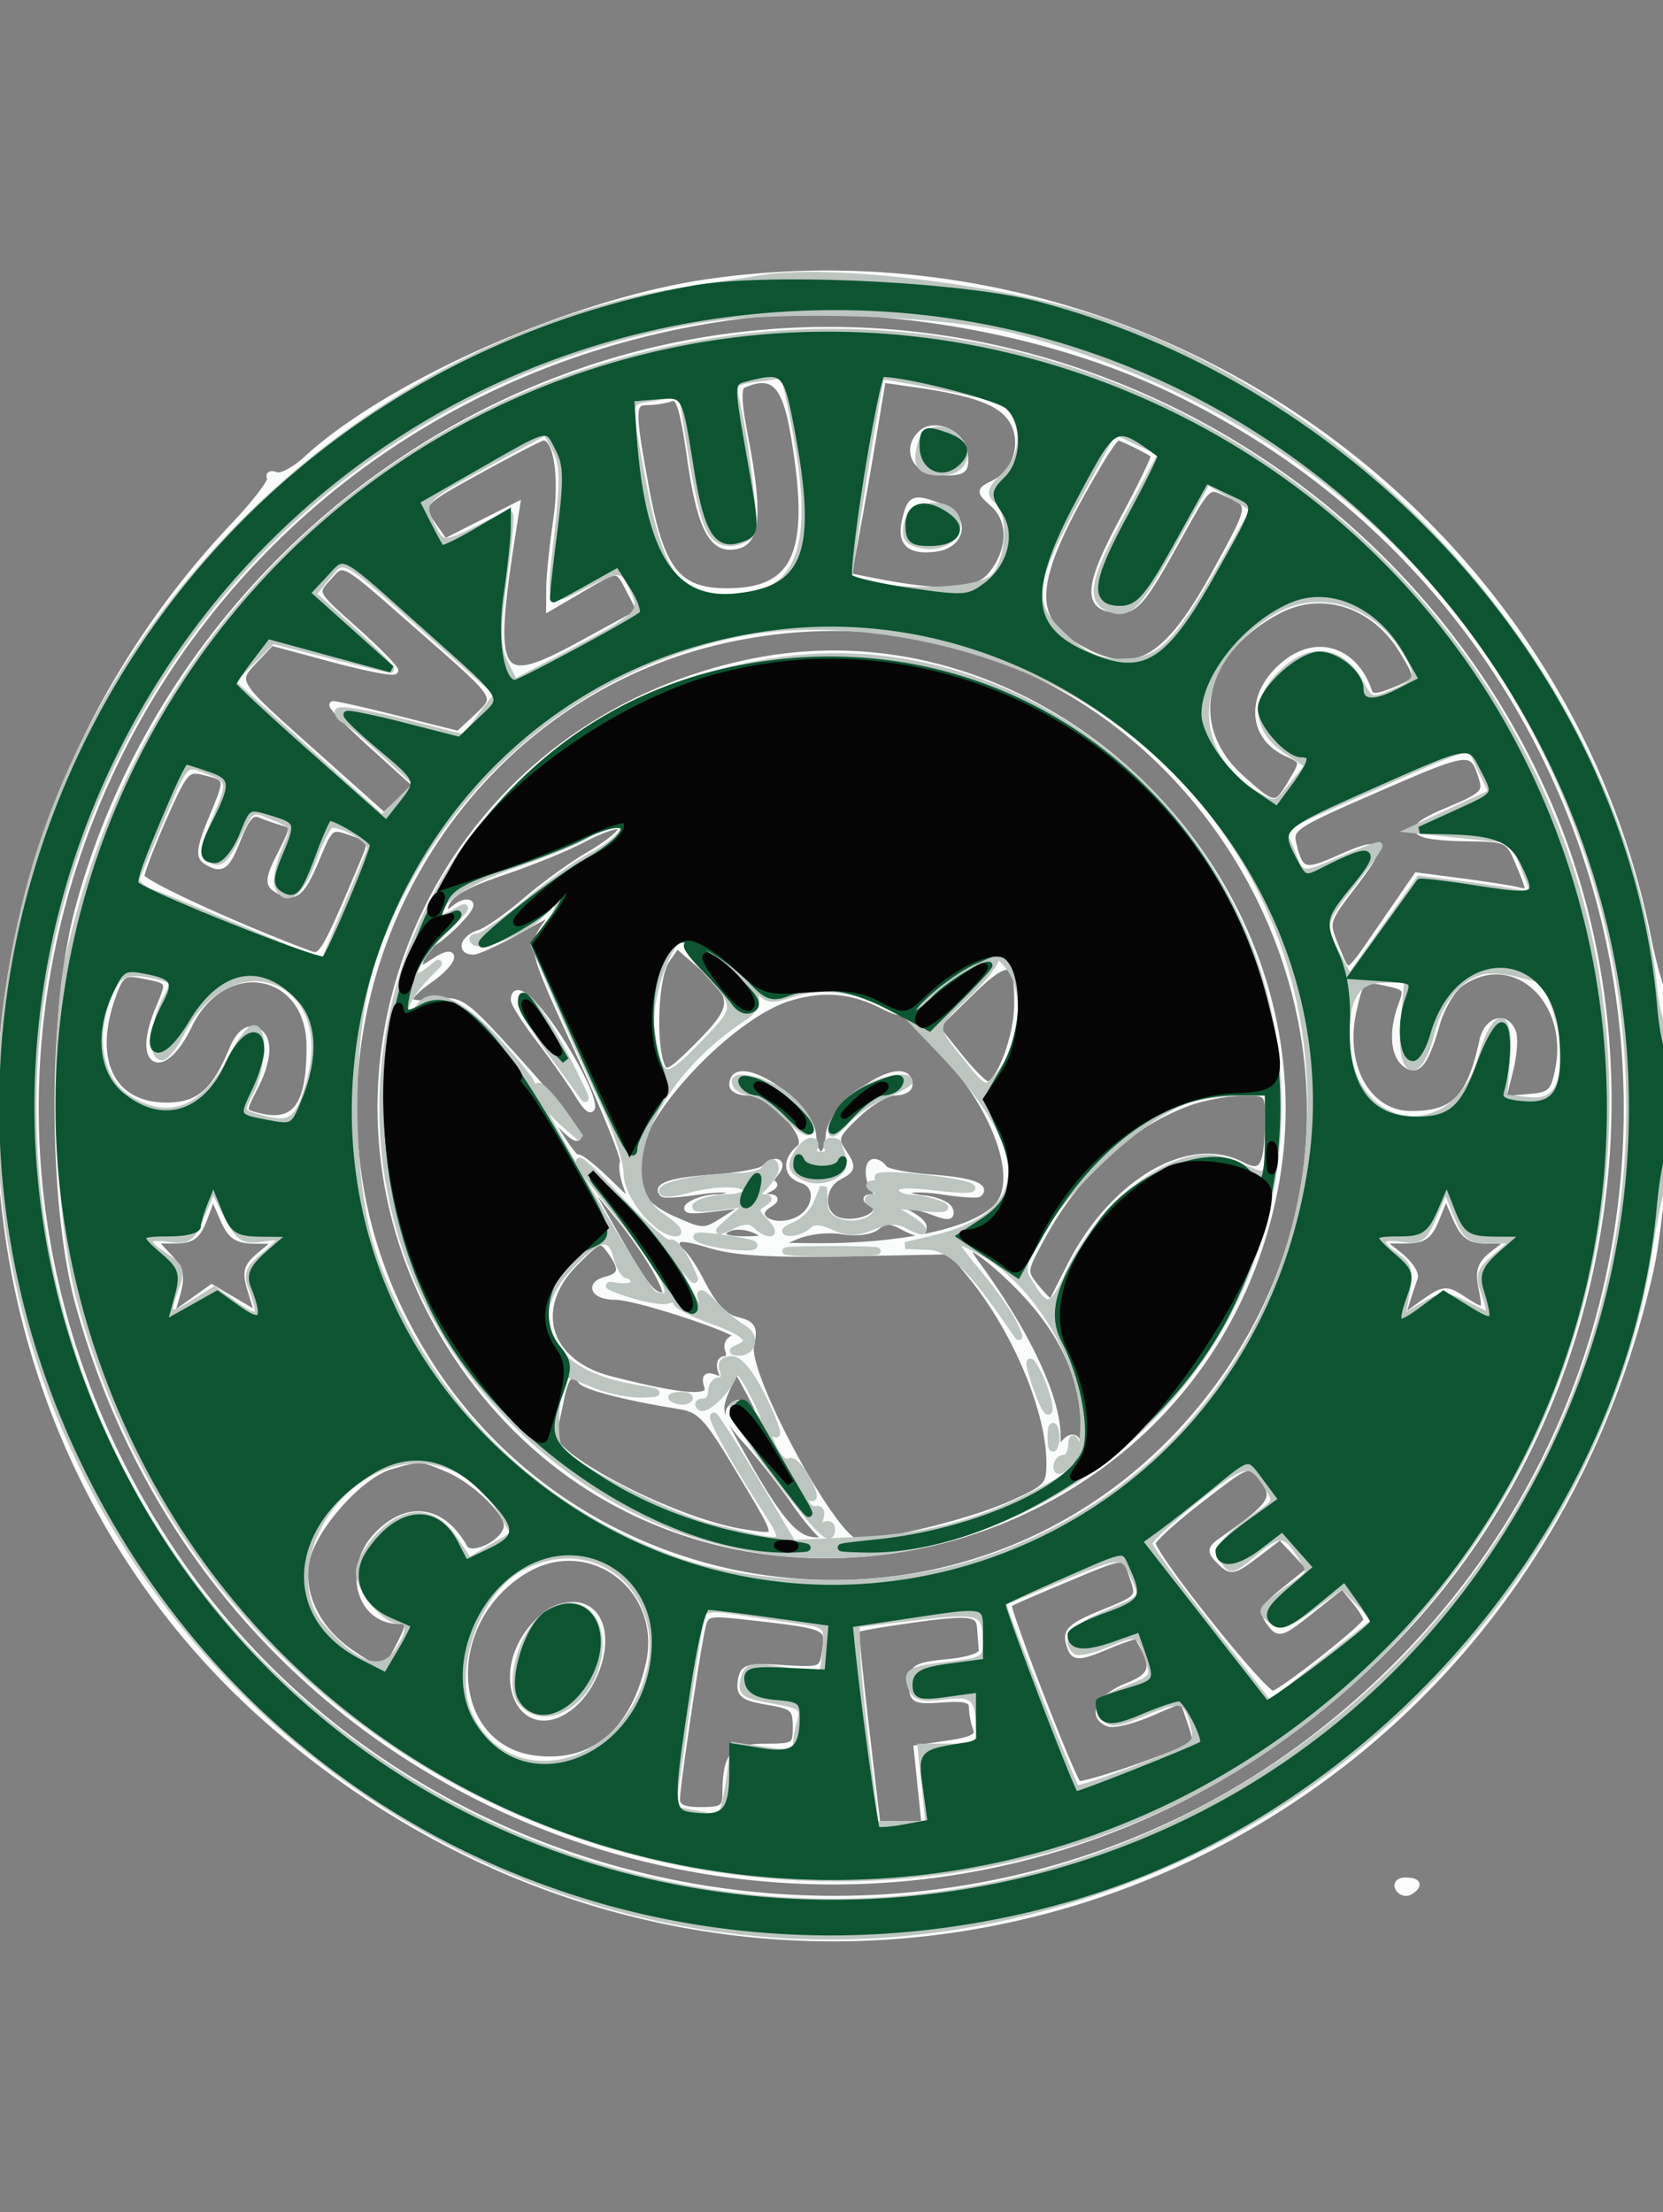 <!DOCTYPE svg PUBLIC "-//W3C//DTD SVG 1.1//EN" "http://www.w3.org/Graphics/SVG/1.1/DTD/svg11.dtd">
<svg xmlns="http://www.w3.org/2000/svg" viewBox="0 0 236 314">
<rect x="0" y="0" width="236" height="314" fill="#808080" stroke="none"/>
<path fill="#fafbfb" stroke="#fafbfb" d="M100.5 40.109c-19.016 2.74-45.248 14.306-57 25.131-1.65 1.52-3.586 2.543-4.302 2.273-.716-.269-1.075-.124-.798.325.276.448-2.021 3.48-5.107 6.738-46.818 49.443-43.895 128.308 6.335 170.922 70.188 59.544 174.2 24.749 194.502-65.066 2.222-9.833 3.994-40.889 2.232-39.127-.409.408-1.577-3.387-2.597-8.434-12.22-60.489-71.394-101.678-133.265-92.762m2.972 4.862C20.209 56.838-22.073 149.562 23.887 219.5c35.655 54.255 112.653 66.634 163.772 26.329 66.236-52.224 54.472-154.638-21.916-190.809-18.271-8.651-43.506-12.723-62.271-10.049M99 48.512c-41.747 7.276-76.556 39.09-87.768 80.214-4.007 14.697-3.991 42.128.034 56.612 23.772 85.556 131.658 110.193 190.218 43.439 27.122-30.918 34.416-77.209 18.098-114.864C199.28 67.066 149.003 39.797 99 48.512m6.412 6.074c-.772.336-.711 2.419.213 7.193 2.061 10.647 1.825 14.865-.875 15.599-3.553.966-5.294-2.221-6.745-12.344-1.028-7.172-1.616-9.014-2.739-8.583-.786.302-2.293.549-3.348.549-2.354 0-2.379 1.012-.305 12.31C93.758 81 96.118 84 103.166 84c10.02 0 12.408-5.652 9.505-22.5-1.226-7.115-2.969-8.775-7.259-6.914m18.594 6.566a898.481 898.481 0 0 1-2.436 14.007l-1.227 6.66 2.799.559c10.895 2.179 15.455 1.949 17.69-.892 2.711-3.446 2.78-7.622.166-9.988-1.999-1.809-1.999-1.813.171-2.905 3.211-1.615 4.402-6.073 2.428-9.086-1.624-2.477-5.347-3.843-13.74-5.04l-4.643-.662-1.208 7.347m6.707.469c-2.291 2.29-.652 5.379 2.853 5.379 3.301 0 3.543-.205 3.25-2.75-.313-2.727-4.292-4.441-6.103-2.629M68.25 66.577c-8.964 4.933-8.973 4.945-6.699 8.192l1.55 2.213 5.092-2.58 5.091-2.58-.601 3.839c-3.254 20.781-2.272 22.4 9.643 15.905l8.649-4.714-1.513-2.926c-1.833-3.543-1.573-3.531-7.034-.331L78 86.19l.02-2.845c.011-1.565.457-5.869.992-9.566.909-6.29.005-11.821-1.923-11.761-.324.011-4.302 2.062-8.839 4.559m87.978-1.327c-10.355 17.387-10.796 22.819-2.217 27.256 7.43 3.842 11.768 1.138 18.783-11.709 4.959-9.081 4.966-9.13 1.577-10.674-3.187-1.452-2.626-2.001-8.261 8.093-3.778 6.769-5.06 8.284-7.008 8.284-5.029 0-4.974-2.863.245-12.598 2.666-4.973 4.691-9.174 4.5-9.336-.666-.566-4.719-2.566-5.2-2.566-.266 0-1.355 1.462-2.419 3.25m-27.675 8.395c-.835 3.328.406 4.602 4.075 4.183 4.019-.459 4.613-4.406.876-5.826-3.787-1.44-4.213-1.299-4.951 1.643m-82.126 8.438c-1.926 2.13-1.925 2.133 3.837 7.274 3.17 2.829 5.757 5.447 5.75 5.819-.008.372-3.951-.384-8.764-1.68L38.5 91.14l-2.322 2.464c-3.071 3.259-3.175 3.092 8.33 13.355l9.992 8.915 2.344-2.187 2.343-2.187-6.343-5.734c-3.489-3.153-5.99-5.741-5.558-5.75.433-.009 4.615.944 9.293 2.118l8.508 2.133 2.456-2.308c3.365-3.16 3.655-2.681-7.625-12.596-11.837-10.407-11.049-9.981-13.491-7.28M181.5 86.569c-11.115 5.769-13.579 16.513-5.469 23.84 4.815 4.35 5.077 4.371 7.308.594 1.753-2.967 1.746-3.007-.674-4.11-5.34-2.433-5.391-8.604-.105-12.762 4.517-3.553 9.747-1.711 11.689 4.117.281.842 1.23.796 3.567-.172 3.748-1.552 3.761-1.617 1.189-5.835-3.959-6.493-11.324-8.88-17.505-5.672m-78 4.073c-41.888 8.848-65.278 55.782-47.167 94.64 21.022 45.102 81.445 53.351 113.475 15.492 41.614-49.188-3.116-123.481-66.308-110.132m3 3.405c-46.982 9.73-67.871 63.049-39.662 101.234 32.345 43.783 102.374 28.166 113.783-25.375 9.233-43.331-31.229-84.741-74.121-75.859m89.189 17.764c-12.304 5.349-12.785 5.671-12.179 8.129.965 3.911 1.641 4.12 6.41 1.984 6.216-2.783 6.563-2.152 2.06 3.744-3.914 5.127-3.934 5.197-2.45 8.75 1.882 4.503 1.328 4.765 6.852-3.246l4.708-6.829 6.205.814c3.413.448 6.992 1.003 7.955 1.235 2.116.509 2.122.434.301-3.924-1.388-3.323-1.671-3.471-6.75-3.538-8.869-.118-9.776-1.158-3.337-3.827 4.867-2.017 5.516-2.602 4.948-4.462-1.389-4.547-1.615-4.529-14.723 1.17m-172.512 4.254C21.43 120.021 20 123.787 20 124.433c0 .924 13.96 7.34 24.105 11.078 1.58.583 2.135-.39 7.516-13.172 1.297-3.08 1.254-3.187-1.712-4.221-3.002-1.046-3.072-.992-5.11 3.911-2.058 4.952-3.094 5.704-5.639 4.091-1.086-.688-.951-1.609.716-4.877 1.899-3.723 1.925-4.065.339-4.522a37.623 37.623 0 0 1-3.297-1.15c-1.179-.489-1.985.373-3.169 3.387-1.625 4.136-2.299 4.614-4.518 3.206-.992-.63-.798-1.94.893-6.008 2.401-5.777 2.409-5.733-1.199-6.639-2.402-.602-2.779-.172-5.748 6.548m59.367 3.109c-2.176 1.147-7.102 3.155-10.946 4.463-6.507 2.213-8.545 3.575-8.583 5.735-.008.48.671.304 1.509-.392.838-.696 1.79-.999 2.116-.674.581.582-4.536 5.601-5.773 5.662-.349.018-.877.961-1.174 2.097-.515 1.969-.428 1.991 1.884.477 3.506-2.298 2.985-.079-.577 2.458-4.018 2.861-3.78 3.913.75 3.315 3.653-.482 3.962-.26 12 8.632 4.537 5.019 8.25 9.655 8.25 10.302 0 .646-1.357-.383-3.015-2.287L75.97 155.5l2.765 4.645c1.521 2.554 2.962 4.458 3.202 4.229.24-.228 2.181 1.282 4.312 3.356 3.776 3.673 3.848 3.697 2.806.936-.588-1.559-.843-3.2-.566-3.648.277-.448-2.42-7.176-5.993-14.951-7.163-15.588-7.179-15.647-4.892-18.912 1.483-2.117 1.196-2.059-3.831.778-2.989 1.687-5.961 3.067-6.604 3.067-1.937 0-1.315-1.819.858-2.509 1.115-.353 4.057-2.4 6.537-4.547 2.481-2.147 6.519-5.081 8.974-6.519 6.92-4.056 6.072-5.976-.994-2.251m11.988 17.083c-1.585 2.264-2.019 11.657-.692 15.011.595 1.505 1.42 1.037 5.528-3.134 5.342-5.424 5.259-6.62-.828-11.913l-2.475-2.151-1.533 2.187m43.07 4.706-4.897 4.787 3.315 4.125c1.823 2.269 3.678 4.125 4.122 4.125 1.656 0 4.201-6.662 4.278-11.199.119-6.993-1.185-7.345-6.818-1.838m-121.395-.306C12.488 150.163 15.588 157 23.616 157c4.599 0 6.874-1.941 9.386-8.005.804-1.94 1.877-2.974 2.888-2.781 2.331.444 2.449 3.738.287 7.958-1.872 3.653-1.871 3.675.221 4.236 5.488 1.474 7.602-1.261 7.602-9.835 0-11.057-12.262-13.262-17.203-3.093-3.714 7.645-7.569 5.697-4.284-2.166 1.749-4.186 1.786-4.104-2.176-4.897-2.638-.527-3.157-.246-4.13 2.24m191.045-1.121c-1.206.845-2.735 3.433-3.398 5.75-1.621 5.674-2.732 7.06-4.487 5.604-1.593-1.323-1.765-4.713-.418-8.257.861-2.263.667-2.558-2.071-3.16-3.621-.795-3.828-.627-4.86 3.948-1.785 7.913 2.043 14.779 8.239 14.779 6.174 0 8.398-2.283 10.181-10.45.646-2.962 3.252-3.722 4.209-1.227.322.838.124 3.337-.439 5.555l-1.023 4.032 3.622-.305c3.247-.273 3.698-.667 4.355-3.805 2.121-10.122-6.38-17.739-13.91-12.464M112 141.577c-7.611 2.298-19.738 14.548-21.551 21.769-1.204 4.798.262 7.639 5.03 9.748 4.401 1.947 4.406 1.947 7.712-.156l3.309-2.103-5 .624c-3.565.444-4.57.329-3.5-.402.825-.565 2.513-1.033 3.75-1.042 1.237-.008 2.25-.394 2.25-.856 0-.463-2.138-.512-4.75-.108-2.612.403-4.938.557-5.167.341-1.081-1.018 1.501-1.804 7.188-2.188 3.426-.232 6.656-.823 7.179-1.313 1.594-1.495 2.878-.991 1.55.609-.685.825-.852 1.532-.372 1.57.479.039-.028.457-1.128.93l-2 .859 2 .086c1.649.071 1.738.251.508 1.029-2.565 1.622.395 3.623 3.655 2.471 3.213-1.136 3.986-5.104 1.169-5.998-2.225-.707-2.371-2.755-.317-4.459 1.889-1.568-4.111-7.988-7.465-7.988-1.128 0-2.05-.45-2.05-1 0-4.537 11.068 2.563 11.342 7.276.087 1.497.608 2.723 1.158 2.723.55 0 1.071-1.226 1.158-2.723C117.932 156.563 129 149.463 129 154c0 .55-.912 1-2.027 1-1.115 0-3.541 1.44-5.391 3.201-3.134 2.982-3.265 3.354-1.905 5.428 1.329 2.029 1.275 2.326-.609 3.335-2.812 1.505-2.752 5.624.094 6.368 2.902.759 6.684-1.182 4.723-2.424-1.151-.729-1.132-.883.115-.908.883-.018 1.089-.333.5-.765-1.234-.907-1.586-4.235-.448-4.235.457 0 1.074.395 1.373.879.299.483 3.241 1.073 6.538 1.312 5.488.397 8.02 1.198 6.954 2.201-.229.216-2.571.06-5.203-.347-2.632-.406-5.003-.387-5.269.043-.265.431.953.924 2.709 1.097 1.756.173 3.378.881 3.605 1.573.316.962-.21 1.021-2.238.25-3.713-1.412-6.78-1.239-3.771.212 1.238.597 2.25 1.467 2.25 1.933 0 1.119-.718 1.068-3.13-.222-1.456-.78-2.389-.745-3.442.129-.859.712-2.873.967-4.962.628-2.066-.335-4.846.008-6.741.832-3.216 1.398-3.207 1.402 3.083 1.441 12.09.075 22.193-2.105 25.614-5.526 3.994-3.994-.555-15.694-9.279-23.865-3.02-2.829-3.068-3-1.385-5 1.727-2.052 1.723-2.054-.417-.247-1.94 1.637-2.448 1.677-5 .393-4.495-2.263-8.489-2.604-13.341-1.139m-39 .346c0 .508 1.619 3.045 3.598 5.638 1.979 2.592 4.453 6.114 5.496 7.826 2.327 3.815 2.532 1.735.265-2.687C78.304 144.79 73 138.682 73 141.923M.4 156.5c.001 8.25.156 11.492.344 7.204.188-4.287.187-11.037-.002-15-.19-3.962-.343-.454-.342 7.796m168.482-.119c-8.541 3.052-15.968 9.837-21.086 19.265-2.629 4.841-2.63 4.861-.691 7.246 1.07 1.315 2.046 2.215 2.17 2 .124-.216 1.27-2.472 2.547-5.015 5.998-11.945 16.836-18.391 24.339-14.476 3.067 1.6 3.8.325 3.825-6.651.014-3.677-.059-3.749-3.736-3.706-2.062.024-5.378.626-7.368 1.337M83.782 169c7.752 13.883 8.497 14.945 10.494 14.985 1.239.024-2.205-6.093-6.151-10.925-6.008-7.357-6.376-7.702-4.343-4.06m-54.775 3.75c-1 2.702-1.722 3.25-4.279 3.25h-3.077l2.162 2.301c1.81 1.927 2.011 2.824 1.237 5.523l-.924 3.222 2.961-2.108 2.96-2.108 3.35 1.977 3.349 1.976-1.029-3.355c-.917-2.986-.766-3.574 1.377-5.358l2.406-2.003-3.247-.034c-2.696-.027-3.485-.585-4.646-3.283l-1.398-3.25-1.202 3.25m174.865 0c-1.12 2.777-1.808 3.25-4.726 3.25h-3.416l2.696 2.12c1.483 1.167 2.505 2.629 2.272 3.25-.233.622-.762 2.21-1.176 3.53l-.752 2.4 3.149-2.243c2.95-2.1 3.304-2.141 5.58-.65 3.32 2.176 3.543 2.055 2.825-1.539-.51-2.55-.181-3.474 1.775-4.977l2.401-1.847-3.247-.022c-2.698-.018-3.486-.572-4.659-3.272l-1.412-3.25-1.31 3.25M93.297 175c.848 1.375 2.022 2.39 2.608 2.255.586-.135 2.178 1.949 3.537 4.63 1.723 3.4 3.262 5.075 5.086 5.533 2.273.57 2.532 1.031 1.984 3.526-.92 4.191 11.957 27.975 15.173 28.023 4.147.062 16.105-2.899 21.701-5.374 5.219-2.308 5.614-2.721 5.614-5.856 0-7.46-4.77-18.874-11.166-26.718l-2.838-3.48-14.748.291c-10.81.213-16.016-.1-19.498-1.172-3.41-1.05-4.756-1.137-4.772-.31-.012.634-.968.027-2.123-1.348l-2.101-2.5 1.543 2.5m9.203 0c-.371.601.903.994 3.191.985 2.828-.012 3.422-.265 2.309-.985-1.956-1.264-4.719-1.264-5.5 0m-20.89 4.19c-6.467 6.467-4.101 14.315 5.018 16.647 10.318 2.639 14.435 2.936 13.82.999-.433-1.364-.182-1.671.998-1.218 1.149.441 1.409.168.958-1.007-.34-.886-.134-1.611.458-1.611.591 0 .831-.636.533-1.413-.322-.839.181-1.551 1.24-1.755 2.079-.401-14.077-5.842-17.326-5.836-2.897.005-3.824-1.628-1.298-2.289 2.347-.613 2.492-1.637.599-4.226-1.33-1.819-1.546-1.745-5 1.709m56.796.06c7.183 9.792 11.579 19.083 11.609 24.538.012 2.063.238 2.36.946 1.241.512-.809 1.275-1.126 1.697-.705.421.422.217 1.646-.454 2.721-.708 1.134-.805 1.955-.232 1.955 1.529 0 2.345-4.67 1.673-9.574-.856-6.248-4.056-11.982-9.818-17.594-5.141-5.008-8.305-6.515-5.421-2.582m-35.314 17.904c-1.216 2.747-1.123 3.452.948 7.196 6.26 11.315 8.57 14.184 11.55 14.344 1.6.087 2.342-.073 1.648-.356-.694-.282-2.694-2.593-4.443-5.136-1.75-2.543-4.74-6.349-6.644-8.457-2.726-3.017-3.202-4.09-2.236-5.039 1.244-1.223 2.151-.463 5.877 4.925.914 1.322-3.546-7.476-5.235-10.327-.064-.108-.723 1.174-1.465 2.85m-23.539 1.417c-.369 1.964-.89 4.144-1.159 4.845-1.165 3.035 17.341 12.672 27.16 14.144 5.461.819 5.501 1.357-.665-8.959-4.648-7.778-5.44-8.605-8.75-9.137-7.382-1.186-13.16-2.689-13.701-3.564-1.129-1.827-2.233-.804-2.885 2.671m-24.17 9.513c-4.387 1.273-11.093 8.851-11.97 13.529-.893 4.759 1.622 9.842 6.485 13.106 4.347 2.918 4.742 2.878 6.576-.669 1.876-3.627 1.89-4.05.137-4.05-5.635 0-7.507-7.411-3.049-12.065 4.274-4.461 9.194-3.767 12.272 1.732 1.022 1.826 6.166-.79 6.166-3.136 0-2.008-4.725-6.518-8.467-8.082-3.879-1.62-3.828-1.618-8.15-.365M170 213.063c-3.575 2.775-6.5 5.454-6.5 5.954 0 1.806 16.029 21.881 17.167 21.5 1.799-.602 13.333-9.743 13.333-10.567 0-.4-.787-1.68-1.75-2.843l-1.75-2.115-4.468 3.565c-4.205 3.355-4.547 3.459-5.796 1.754-1.173-1.601-.911-2.145 2.266-4.696l3.593-2.885-2.214-2.357-2.214-2.356-3.426 2.613c-3.163 2.412-3.551 2.488-5.051.988s-1.451-1.747.647-3.216c6.552-4.589 7.348-5.74 5.641-8.152-2.1-2.969-1.983-3.004-9.478 2.813m-95.611 9.842c-12.126 7.393-10.966 25.374 1.728 26.805 8.112.914 13.799-3.859 16.01-13.44 2.502-10.838-8.406-19.056-17.738-13.365M151 224.189c-4.125 1.719-7.69 3.282-7.923 3.474-.462.382 8.788 24.366 9.872 25.596.487.552 14.446-4.241 16.806-5.77.139-.09-.231-1.557-.825-3.259l-1.079-3.095-4.601 1.972c-2.53 1.085-5.197 1.744-5.925 1.464-2.599-.997-1.277-3.607 2.615-5.164 3.928-1.571 4.177-2.798 1.466-7.216-.105-.169-1.868.393-3.92 1.25-4.754 1.987-5.147 1.962-5.757-.37-.409-1.564.502-2.338 4.802-4.084 5.202-2.111 5.287-2.211 4.29-5.07-1.232-3.534-.648-3.55-9.821.272m-75.411 6.888c-5.799 6.892-1.499 16.215 5.19 11.251 3.443-2.555 5.527-8.394 4.22-11.829-1.408-3.706-6.046-3.421-9.41.578m23.994.049C98.759 234.91 96 253.576 96 255.369c0 1.197.931 1.631 3.5 1.631 2.959 0 3.502-.348 3.514-2.25.034-5.616.975-6.75 5.603-6.75 4.174 0 4.383-.139 4.383-2.912 0-2.625-.4-2.98-4.057-3.598-3.416-.577-4.008-1.025-3.75-2.837.28-1.96.811-2.123 5.931-1.815 5.576.334 5.627.312 6.064-2.663.495-3.375.302-3.459-10.888-4.722-5.966-.674-6.219-.611-6.717 1.673m28.018-1.021c-3.245.473-6.008.981-6.139 1.128-.132.147.486 6.455 1.373 14.017l1.613 13.75h6.832l-.557-5.399-.558-5.399 4.497-.674c3.446-.517 4.361-1.027 3.917-2.183-.318-.83-.579-2.181-.579-3.003 0-1.14-1.009-1.422-4.25-1.188-3.94.284-4.25.126-4.25-2.174 0-2.243.478-2.528 5-2.98 3.148-.315 4.963-.963 4.9-1.75-.055-.687-.167-2.15-.25-3.25-.168-2.24-1.583-2.35-11.549-.895m70.909 37.911c.346.559 1.047.758 1.559.441 1.387-.857 1.129-1.457-.628-1.457-.857 0-1.276.457-.931 1.016" fill-rule="evenodd"/>
<path fill="#bcc5c0" stroke="#bcc5c0" d="M108 39.569c-1.375.24-5.875.933-10 1.539-43.421 6.376-82.838 42.296-93.978 85.642-25.402 98.834 76.337 180.828 167.502 134.994 32.758-16.47 57.27-49.615 62.519-84.54.637-4.237 1.563-8.485 2.057-9.44 1.15-2.22 1.187-23.059.04-22.35-.474.292-1.135-2.044-1.471-5.191-4.396-41.209-38.291-81.659-79.669-95.074-13.433-4.355-37.601-7.224-47-5.58m-9.322 5.887C30.45 57.477-11.364 127.438 10.5 192.99c21.479 64.396 95.965 95.496 157 65.551 56.979-27.956 79.858-95.072 51.84-152.075-14.48-29.459-41.162-50.677-74.84-59.512-10.402-2.729-34.387-3.513-45.822-1.498m2.721 3C55.708 55.554 20.382 89.151 9.875 135.5c-2.495 11.003-1.69 37.115 1.51 49 24.613 91.428 145.435 111.915 197.997 33.573 19.291-28.753 23.906-66.98 11.948-98.975-18.282-48.919-68.679-78.603-119.931-70.642m5.76 5.274c-2.843.349-3.264.735-2.829 2.59 1.435 6.113 2.854 17.758 2.33 19.125-.329.855-1.701 1.555-3.051 1.555-2.857 0-3.793-2.297-5.647-13.863l-1.181-7.363-3.514.57c-4.562.74-4.361-.294-2.221 11.397C93.537 81.354 96.059 85 102.982 85c9.909 0 12.946-6.177 10.436-21.225-.989-5.926-2.05-10.703-2.358-10.615-.308.088-2.063.345-3.901.57m17.821-.336c-1.554 8.035-4.691 28.215-4.429 28.483 2.455 2.504 17.974 2.598 20.449.123 2.369-2.369 2.736-9.144.592-10.924-1.186-.984-1.027-1.55 1-3.577 3.559-3.559 2.868-9.319-1.314-10.962-1.529-.6-16.241-3.437-16.298-3.143m-55.307 12.09c-9.869 5.384-10.057 5.579-8.56 8.864 1.449 3.18 1.856 3.218 6.887.652 2.156-1.1 4.089-2 4.295-2 .206 0 .028 2.588-.394 5.75-1.559 11.663-1.577 12.804-.249 15.457l1.355 2.707 7.746-4.106c10.276-5.446 10.653-5.823 9.139-9.146-1.459-3.202-1.848-3.235-7.029-.592-5.09 2.597-4.857 3.084-3.651-7.658.819-7.285.75-9.596-.345-11.644L77.5 61.213l-7.827 4.271m60.992-2.31c-.757 2.895-.045 3.826 2.925 3.826 2.896 0 4.164-2.386 2.399-4.513-1.81-2.181-4.671-1.812-5.324.687m22.933 6.109c-7.745 14.233-7.945 16.449-1.958 21.706 2.507 2.201 4.437 3.011 7.172 3.011 6.084 0 7.94-1.87 16.019-16.144l3.194-5.644-3.346-1.974-3.346-1.974-4.896 8.849c-4.925 8.902-6.243 10.282-8.86 9.278-2.99-1.147-2.492-3.869 2.354-12.858l4.966-9.212-3.414-1.628-3.414-1.628-4.471 8.218m-24.826 5.13c-.376 1.965.021 2.509 2.133 2.928 3.032.602 5.646-1.464 4.763-3.763-1.031-2.687-6.346-2.043-6.896.835M46.428 81.81l-2.072 2.501 5.813 5.345C53.367 92.595 55.724 95 55.408 95c-.316 0-4.212-.929-8.658-2.064l-8.084-2.064-2.942 2.943-2.943 2.942 4.36 3.951c2.397 2.173 7.223 6.554 10.723 9.734l6.365 5.784 2.493-2.493 2.493-2.494-4.717-4.369c-2.594-2.404-5.117-4.52-5.607-4.703-.49-.184-.891-.699-.891-1.145 0-.447 4.035.215 8.968 1.47l8.967 2.282 2.388-3.137L70.71 98.5 61.182 90c-12.941-11.545-12.279-11.178-14.754-8.19M180.5 86.837c-11.59 7.068-12.683 19.81-2.231 26.007 2.704 1.604 2.823 1.574 5.11-1.295l2.342-2.937-3.111-2.088c-4.276-2.871-4.648-6.831-1-10.638 4.194-4.378 8.75-3.898 11.495 1.212 1.329 2.476 1.548 2.535 4.645 1.247 3.836-1.594 3.993-2.637 1.046-6.938-4.348-6.346-12.178-8.301-18.296-4.57m-76.099 3.137c-23.292 4.946-42.84 22.195-51.213 45.191-3.969 10.901-3.969 32.769 0 43.67C60.462 198.812 75.194 213.73 95 221.176c12.326 4.634 30.962 4.811 44.355.422 53.74-17.614 63.573-89.9 16.487-121.203-13.911-9.248-35.944-13.712-51.441-10.421m5.099 3.976c-55.465 8.917-74.574 76.322-31.799 112.171 40.889 34.268 103.996 4.06 103.66-49.621-.238-38.097-35.118-68.457-71.861-62.55m85.5 17.706c-14.819 6.547-13.22 5.302-11.763 9.16 1.419 3.759 1.3 3.74 7.263 1.184 2.566-1.1 4.892-2 5.168-2 .276 0-1.336 2.309-3.583 5.131-4.593 5.769-4.67 6.12-2.293 10.56l1.708 3.191 4.974-7.04 4.974-7.04 5.026.634c2.764.348 6.471.89 8.236 1.203l3.211.569-1.566-3.985-1.565-3.985-7.145-.742-7.145-.742 5.643-2.627 5.642-2.627-1.574-3.25c-1.91-3.943-.24-4.207-15.211 2.406m-172.01 4.161c-1.778 4.226-3.43 8.192-3.672 8.814-.242.622.825 1.588 2.371 2.147 1.546.558 7.623 3.048 13.503 5.533l10.693 4.517 3.118-7.489c1.714-4.119 3.333-8.05 3.596-8.736.429-1.119-3.393-3.603-5.546-3.603-.469 0-1.661 2.25-2.65 5-1.728 4.805-3.915 6.434-4.966 3.697-.275-.716.175-2.918 1-4.892 1.498-3.586 1.497-3.59-1.501-4.831-3.438-1.425-3.106-1.618-5.563 3.238-1.428 2.823-2.229 3.495-3.347 2.804-1.265-.782-1.173-1.607.665-5.957 2.223-5.263 2.187-5.395-1.936-6.962-2.444-.929-2.648-.692-5.765 6.72m60.483 2.563c-1.085.759-5.573 2.62-9.973 4.135-7.327 2.524-11.5 5.289-11.5 7.619 0 .502 1.237.163 2.75-.753 1.95-1.18 1.513-.471-1.5 2.437-4.638 4.476-6.298 9.246-1.952 5.606 1.347-1.127 1.21-.854-.329.659C58.1 140.904 56.532 144 57.972 144c.501 0 1.188-.45 1.528-1 1.642-2.658 5.835-.878 10.862 4.61 2.826 3.085 5.138 5.981 5.138 6.435 0 1.669 16.042 29.226 17.293 29.706 3.967 1.522 2.072-2.62-5.428-11.862-7.152-8.814-6.799-9.495.743-1.433 3.359 3.591 6.49 6.293 6.957 6.004.467-.289 1.566.952 2.441 2.757 1.385 2.859 1.391 3.032.042 1.342-.851-1.068-1.548-2.38-1.548-2.917 0-.536-.256-.719-.57-.406-.631.631 3.264 8.764 4.197 8.764.323 0 .295-.761-.062-1.691-.423-1.102.173-.84 1.707.75 1.296 1.342 3.194 2.919 4.218 3.503 1.929 1.101 1.358 3.502-.799 3.359-.859-.057-.842-.22.059-.583 2.368-.956 1.237-2.142-3.75-3.935-2.75-.989-5-2.145-5-2.569 0-.424-.562-.556-1.25-.293-.687.264-3.275-.194-5.75-1.015-2.475-.822-3.263-1.268-1.75-.991 1.53.28 2.75.051 2.75-.516 0-.56-.401-1.019-.892-1.019-.49 0-1.174-1.125-1.519-2.5-.89-3.549-2.804-3.112-7.075 1.616-6.679 7.393-2.539 14.856 9.358 16.867 3.943.666 4.143.799 1.346.899-1.805.065-4.898-.557-6.872-1.382-1.975-.825-3.707-1.5-3.849-1.5-1.559 0-2.365 9.489-.94 11.063 2.311 2.554 16.048 9.431 21.443 10.736 11.715 2.833 11.283 3.111 6.582-4.239-3.757-5.872-6.84-11.56-6.267-11.56.202 0 2.797 4.07 5.767 9.045l5.399 9.045 9.51-.451c10.119-.479 17.613-2.576 26.509-7.418 4.991-2.716 5.001-2.731 5.294-8.285.483-9.125-6.584-21.19-14.942-25.513-4.262-2.204-4.266-1.779-.031 3.327 2.167 2.613 4.453 5.875 5.08 7.25.968 2.123.948 2.216-.131.616-5.763-8.545-8.923-11.619-12.043-11.716l-3.227-.101 3.782-.891c14.696-3.46 15.017-12.39.971-27.036l-4.438-4.629 3.342-2.467c1.839-1.357 4.456-3.212 5.816-4.122 1.359-.91 2.138-1.654 1.73-1.654-1.195 0-8.11 4.581-9.568 6.338-1.17 1.409-1.671 1.436-4.02.221-4.333-2.24-9.68-2.858-13.586-1.569-3.348 1.105-3.739 1.012-5.581-1.329-2.154-2.739-7.968-6.661-9.872-6.661-2.248 0-5.325 8.856-4.643 13.363 1.102 7.287 1.871 7.537 6.985 2.275 5.51-5.67 5.505-5.611.966-10.635-4.146-4.589-3.486-5.116 1.859-1.484 5.394 3.666 6.318 5.884 3.278 7.875-13.228 8.668-19.205 23.232-11.623 28.324 1.869 1.255 2.793 2.282 2.055 2.282-2.63 0-6.953-5.245-6.954-8.437 0-1.685-1.378-5.975-3.062-9.534-1.683-3.559-4.653-10.176-6.599-14.706l-3.537-8.234 2.167-3.045c2.403-3.374 1.356-4.164-1.434-1.082-1.916 2.118-8.287 4.618-9.268 3.638-.329-.33-.098-.6.515-.6.614 0 3.75-2.193 6.97-4.872 3.22-2.68 7.214-5.575 8.875-6.434 4.285-2.216 6.248-4.694 3.719-4.694-1.045 0-2.788.621-3.872 1.38m57.897 17.187c.287.587-1.479 3.006-3.924 5.376-5.305 5.141-5.239 4.535-1.068 9.781 3.138 3.947 3.461 4.111 4.921 2.498 4.061-4.487 4.873-12.668 1.625-16.361-1.142-1.299-1.841-1.881-1.554-1.294m69.13 2.223c-3.334.683-6.243 4.132-7.416 8.792-1.817 7.213-4.514 6.095-3.818-1.582l.544-6h-3.43c-3.748 0-5.38 2.401-5.38 7.916 0 14.055 15.463 16.589 19.285 3.16 1.936-6.803 4.095-6.676 3.525.207l-.46 5.539 3.422.4c3.802.443 5.228-1.553 5.228-7.319 0-2.597-2.365-9.903-3.206-9.903-.169 0-1.654-.365-3.301-.81-1.646-.446-3.893-.626-4.993-.4m-194.376 1.978c-3.374 6.305-2.426 13.467 2.153 16.259 5.884 3.588 10.873 1.52 14.771-6.122 1.096-2.148 2.434-3.905 2.972-3.905 1.502 0 1.164 5.743-.53 9.019-1.497 2.896-1.484 2.926 1.75 3.803 4.111 1.114 5.196.263 6.754-5.3 4.202-15.009-11.348-20.731-18.403-6.772-.903 1.787-2.081 3.25-2.617 3.25-1.465 0-1.171-4.719.495-7.941 1.389-2.684 1.347-2.875-.75-3.437-3.775-1.012-5.611-.693-6.595 1.146m57.898 2.301c-.012.864 1.666 3.861 3.728 6.661 2.063 2.8 4.327 5.919 5.033 6.93.705 1.012-.096-.86-1.78-4.16-3.76-7.369-6.949-11.677-6.981-9.431M.378 157c0 6.325.163 8.912.361 5.75.198-3.162.198-8.338 0-11.5-.198-3.162-.361-.575-.361 5.75m104.122-3c.34.55 1.301 1 2.136 1 .835 0 2.888 1.37 4.563 3.045 1.674 1.675 3.251 2.838 3.504 2.586.959-.96-1.882-4.672-4.683-6.121-3.319-1.716-6.444-2.005-5.52-.51m18.275.559c-2.564 1.391-4.816 4.3-4.742 6.125.019.449.886-.206 1.927-1.454 1.042-1.249 3.502-2.943 5.467-3.764 1.965-.821 3.573-1.712 3.573-1.979 0-.982-3.575-.366-6.225 1.072m-45.967 1.082c.554 1.035 2.034 2.776 3.288 3.87l2.282 1.989-2.235-3.22c-2.606-3.753-4.905-5.572-3.335-2.639m92.134.307c-9.037 2.742-25.836 20.934-23.356 25.291 2.821 4.955 3.611 4.929 5.986-.196 4.938-10.66 15.715-18.58 22.126-16.261 1.541.557 3.589 1.333 4.552 1.723 1.553.629 1.75.022 1.75-5.398V155l-4.25.086c-2.338.047-5.401.435-6.808.862m-55.92 8.01c-.846 1.581-.66 2.166.965 3.035 2.585 1.383 6.438-.444 5.591-2.651-.318-.828-.578-1.694-.578-1.924 0-.23-.477-.418-1.059-.418s-.781.45-.441 1-.11 1-1 1-1.34-.45-1-1c.34-.55.157-1-.406-1-.563 0-1.495.881-2.072 1.958M108.5 166c-.34.55-2.054 1.005-3.809 1.011-4.8.017-10.691 1.146-10.691 2.05 0 .44 1.46.381 3.243-.131 4.262-1.222 8.757-1.186 8.757.07 0 .55-1.237 1.007-2.75 1.015-1.513.009-3.402.428-4.198.932-.936.592.126.712 3 .339l4.448-.576-2.5 2.201c-2.474 2.179-2.475 2.19-.143 1.053 1.705-.831 2.66-.847 3.45-.057.601.601 1.485 1.093 1.964 1.093.48 0 .131-.74-.773-1.645-1.329-1.329-1.391-1.807-.322-2.485 1.095-.694 1.096-.842.003-.855-.992-.011-.93-.407.25-1.586.864-.865 1.571-1.99 1.571-2.5 0-1.218-.725-1.184-1.5.071m6.25-.338c.688.278 1.813.278 2.5 0 .688-.277.125-.504-1.25-.504s-1.937.227-1.25.504m9.865 1.523c.276.448-.086.847-.806.885-.72.039-.409.457.691.93l2 .859-2 .086c-1.444.062-1.639.314-.703.909 2.106 1.336-1.271 3.495-4.284 2.739-1.714-.431-2.533-1.34-2.576-2.862l-.064-2.231-.913 2.274c-.502 1.25-1.936 2.684-3.186 3.186-1.38.554-1.664.938-.724.977.852.034 2.022-.409 2.598-.985.73-.73 1.837-.688 3.655.14 2.024.922 3.268.914 5.561-.036 2.21-.915 3.482-.941 5.045-.105 3.112 1.666 2.531.367-.659-1.473-2.735-1.577-2.722-1.584 2.25-1.095 3.309.325 4.324.198 3-.376-1.1-.476-3.012-.898-4.25-.937-1.238-.038-2.25-.572-2.25-1.185 0-.774 1.762-.897 5.75-.404 3.162.392 5.478.434 5.145.094-.937-.958-13.849-2.309-13.28-1.39m-96.002 5.198c-1.441 3.451-1.914 3.8-4.61 3.404-3.648-.535-3.845.431-.53 2.603 2.113 1.385 2.332 1.994 1.5 4.181-1.597 4.2-1.142 4.732 2.225 2.6l3.199-2.025 2.859 2.036c3.467 2.469 4.15 2.017 2.704-1.787-.973-2.558-.807-3.129 1.472-5.09 3.256-2.801 3.22-3.054-.356-2.53-2.556.376-3.17-.052-4.89-3.404l-1.966-3.833-1.607 3.845m174.912-.028c-1.46 3.433-1.962 3.808-4.582 3.423-3.465-.508-3.788.517-.819 2.596 1.773 1.242 2.011 2.095 1.437 5.151l-.687 3.662 3.01-1.778c2.665-1.574 3.333-1.617 5.813-.376 1.542.772 3.129 1.563 3.527 1.76.398.196.215-1.103-.406-2.886-1.035-2.969-.902-3.438 1.582-5.574l2.712-2.333h-3.449c-3.048 0-3.626-.436-4.974-3.75l-1.524-3.75-1.64 3.855M99.5 175.974c1.91.846 8.285 1.417 7.417.665-.229-.198-2.442-.628-4.917-.956-3.005-.397-3.835-.3-2.5.291m13.25 1.763c2.888.202 7.612.202 10.5 0s.525-.367-5.25-.367-8.138.165-5.25.367M102.638 194.5c.317.825.078 1.5-.531 1.5s-1.107.675-1.107 1.5-.525 1.5-1.167 1.5c-.641 0-.862.305-.489.677.759.76 4.086-2.483 4.847-4.723.317-.934 1.265.052 2.651 2.756 2.631 5.134 2.751 6.619.273 3.396-1.012-1.316-2.341-2.085-2.952-1.707-.705.436 1.306 3.867 5.509 9.394 6.606 8.688 8.328 10.39 8.328 8.231 0-.628-.526-.817-1.17-.419-.785.485-.961.179-.536-.929.366-.954.174-1.551-.455-1.414-.599.131-1.316-.387-1.594-1.151-.326-.897-.075-1.124.708-.64.741.458.581-.471-.413-2.394-.894-1.728-2.033-2.89-2.532-2.582-.499.309-1.38-.322-1.958-1.401-1.328-2.482-1.337-3.389-.024-2.578.564.349-.205-1.875-1.708-4.941-1.776-3.62-3.352-5.575-4.495-5.575-1.154 0-1.562.517-1.185 1.5m43.519-1c-.003.55.602 2.575 1.343 4.5.741 1.925 1.362 2.825 1.379 2 .017-.825-.587-2.85-1.343-4.5-.755-1.65-1.376-2.55-1.379-2m-50.344 5.183c.721.289 1.584.253 1.916-.079.332-.332-.258-.568-1.312-.525-1.165.048-1.402.285-.604.604M149.158 204c0 1.375.227 1.938.504 1.25.278-.687.278-1.812 0-2.5-.277-.687-.504-.125-.504 1.25m2.921 1.25c-.043.963-.529 1.75-1.079 1.75-.55 0-1 .546-1 1.214 0 .787.569.645 1.616-.401.889-.889 1.374-2.223 1.079-2.965-.368-.923-.562-.796-.616.402m-98.853 3.409c-8.871 4.373-12.914 15.993-7.714 22.172 4.6 5.468 8.411 6.912 10.629 4.029 2.151-2.797 2.377-4.86.533-4.86-2.066 0-5.674-4.382-5.674-6.891 0-1.245 1.346-3.609 2.99-5.253 3.841-3.841 7.615-3.592 10.492.692l2.046 3.048 3.265-1.907 3.264-1.906-1.833-3.138c-3.989-6.831-11.33-9.272-17.998-5.986m58.805-.159c0 .55.436 1.675.969 2.5.533.825.969 1.05.969.5s-.436-1.675-.969-2.5c-.533-.825-.969-1.05-.969-.5m57.219 4.66c-3.437 2.764-6.25 5.432-6.25 5.93 0 .497 3.858 5.848 8.574 11.89l8.574 10.987 7.176-5.654c3.947-3.11 7.377-5.816 7.623-6.014.246-.198-.67-1.477-2.036-2.842l-2.482-2.483-4.238 3.117c-3.579 2.632-4.48 2.914-5.804 1.815-1.682-1.396-1.777-1.265 3.949-5.392 1.74-1.254 1.747-1.457.135-3.918-2.119-3.235-2.921-3.237-6.744-.02-2.821 2.374-3.139 2.439-4.041.828-.982-1.755.012-2.967 5.713-6.968 1.796-1.261 1.808-1.471.227-3.884-2.253-3.439-3.129-3.219-10.376 2.608m-95.466 9.394c-6.256 3.396-10.154 14.757-7.199 20.984 4.962 10.456 19.215 8.715 24.535-2.997 5.817-12.804-5.415-24.457-17.336-17.987M150 224.189c-4.125 1.719-7.614 3.206-7.753 3.305-.228.161 9.769 25.448 10.439 26.406.154.219 4.142-1.094 8.863-2.919 8.18-3.162 8.553-3.44 7.946-5.9-.997-4.044-1.835-4.293-6.998-2.08-3.824 1.639-5.004 1.803-5.65.786-1.313-2.07-1.056-2.401 3.132-4.047 3.871-1.52 3.95-1.646 2.902-4.651-1.236-3.546-1.424-3.596-6.132-1.629-1.922.804-3.777 1.179-4.122.834-1.595-1.595-.229-3.219 4.373-5.199 5.619-2.417 5.406-2.109 3.839-5.548-1.448-3.18-1.703-3.165-10.839.642m-73.901 6.412c-2.649 3.368-3.718 8.948-2.09 10.91 3.705 4.464 10.978-.872 10.987-8.061.007-5.77-5.27-7.459-8.897-2.849m23.417-1.367c-.239.696-1.27 7.189-2.292 14.428l-1.858 13.161 2.942.589c1.618.323 3.294.588 3.723.588.43 0 1.097-2.294 1.482-5.097l.701-5.098 4.393.659c3.289.493 4.396.329 4.407-.653.007-.721.277-2.295.6-3.497.509-1.9.082-2.277-3.264-2.881-4.986-.901-5.253-1.087-4.682-3.273.424-1.622 1.083-1.743 5.602-1.028 6.004.949 5.595 1.165 5.949-3.148.279-3.38.238-3.416-4.719-4.129-2.75-.396-6.699-.983-8.775-1.303-2.587-.4-3.912-.185-4.209.682m30.484.25-8.5 1.016.087 4c.048 2.2.661 8.613 1.363 14.25l1.275 10.25h7.63l-.567-5.5-.568-5.5h4.14c3.712 0 4.14-.25 4.14-2.418 0-4.607-.84-5.413-5.049-4.849-3.057.41-4.055.159-4.556-1.147-.878-2.287-.423-2.559 5.469-3.256 4.72-.559 5.135-.82 5.121-3.219-.026-4.45-.789-4.727-9.985-3.627" fill-rule="evenodd"/>
<path fill="#0c5530" stroke="#0c5530" d="M98.5 41.02C20.768 54.941-22.067 138.327 12.466 208.5c25.477 51.771 83.417 77.057 139.434 60.852 43.762-12.66 78.733-54.115 82.714-98.052.367-4.045 1.054-7.595 1.526-7.887.473-.292.86-3.681.86-7.531 0-3.85-.385-6.762-.856-6.471-.471.291-1.139-2.72-1.485-6.691-3.962-45.459-40.47-86.999-87.365-99.404-10.754-2.844-38.452-4.148-48.794-2.296m9 3.011c-79.058 7.358-126.377 91.528-91.463 162.692 40.886 83.337 159.915 84.904 202.699 2.668 41.344-79.47-22.02-173.665-111.236-165.36M95 49.959C31.727 63.491-6.218 129.076 13.686 190.5c25.327 78.159 124.12 101.625 182.417 43.328 33.572-33.572 41.103-85.911 18.482-128.436C191.91 62.769 142.404 39.82 95 49.959m10.75 3.73c-2.121.554-2.123.677-.25 11.311 1.905 10.813 1.909 10.735-.674 11.555-3.072.975-4.458-1.379-5.825-9.893-1.768-11.013-1.658-10.815-5.836-10.467L89.5 56.5l.293 4.5c1.142 17.57 5.456 24.615 14.54 23.742 10.08-.969 12.146-6.208 9.065-22.992-1.703-9.277-1.959-9.547-7.648-8.061m16.453 13.361c-1.242 7.728-2.027 14.426-1.744 14.884.283.457 4.191 1.37 8.685 2.027 7.575 1.107 8.359 1.054 10.755-.735 3.634-2.713 4.841-7.448 2.723-10.681-1.558-2.377-1.538-2.629.364-4.531 2.579-2.579 2.666-8.114.164-10.379C141.708 56.33 128.77 53 125.143 53c-.375 0-1.698 6.323-2.94 14.05m-54.447-.933-8.744 5.005 1.621 3.189c.892 1.754 1.769 3.356 1.949 3.56.18.205 2.373-.827 4.873-2.292L72 72.916l-.02 2.292c-.011 1.261-.468 5.397-1.017 9.192-.938 6.49.084 12.6 2.108 12.6.782 0 17.197-8.868 18.116-9.787.399-.399-.206-2.195-1.344-3.991l-2.068-3.267-4.513 2.522C80.779 83.865 78.664 85 78.561 85c-.103 0 .344-4.162.993-9.25.979-7.665.942-9.721-.212-12-1.753-3.459-1.216-3.569-11.586 2.367M131 63.326c0 3.036 2.796 4.306 4.885 2.218 1.711-1.711.909-2.928-2.635-3.999-1.908-.576-2.25-.306-2.25 1.781m21.25 7.552c-7.277 13.678-6.534 18.939 3.2 22.656 7.129 2.723 10.618.417 17.273-11.418 6.256-11.125 6.139-10.335 1.832-12.388l-3.444-1.643-4.829 8.708c-4.037 7.278-5.233 8.707-7.292 8.707-3.898 0-3.554-2.793 1.494-12.129 2.552-4.719 4.499-8.683 4.328-8.807-6.732-4.896-6.549-4.988-12.562 6.314M129 74.5c0 2.1.471 2.5 2.941 2.5 3.67 0 4.96-1.868 2.521-3.652C131.438 71.137 129 71.651 129 74.5m-83.058 7.077L43.5 84.192l6 5.38 6 5.38-8.768-2.386-8.767-2.387-2.483 3.255C34.117 95.224 33 96.897 33 97.151c0 .255 4.919 4.823 10.93 10.152l10.93 9.69 2.07-2.631c2.791-3.548 2.778-3.583-2.97-8.396-2.772-2.32-4.893-4.366-4.714-4.545.179-.18 3.858.578 8.175 1.684l7.849 2.011 2.865-2.745c3.78-3.622 4.306-2.704-7.691-13.432-12.476-11.157-11.446-10.634-14.502-7.362m137.088 3.489C176.227 87.909 170 95.673 170 101.312c0 3.191 3.759 8.609 7.919 11.412l3.371 2.272 2.355-3.192c2.679-3.631 2.93-4.804 1.029-4.804-1.87 0-5.674-4.284-5.674-6.391 0-2.588 5.456-7.609 8.268-7.609 2.452 0 5.732 2.729 5.732 4.77 0 2.116 1.952 2.302 5.43.518l3.492-1.791-2.211-3.905c-3.868-6.83-10.83-9.971-16.681-7.526m-73.869 3.972c-56.05 7.604-79.77 76.486-39.881 115.815 41.025 40.449 107.949 18.114 116.808-38.982 6.67-42.988-33.161-82.77-76.927-76.833M104.5 95.02c-39.913 7.99-61.222 53.277-42.807 90.979 8.955 18.335 33.076 34.429 50.767 33.874 3.264-.102 2.822-.285-2.304-.949-8.976-1.165-18.047-4.408-25.127-8.984-7.27-4.699-7.875-5.935-5.768-11.793 1.535-4.268 1.519-4.611-.323-6.953-3.384-4.302-.991-11.846 4.56-14.375 3.347-1.525 3.392-1.36-3.748-13.962-9.596-16.938-15.031-22.382-19.798-19.831-2.838 1.519-3.079 1.056-1.867-3.582.634-2.425 2.453-5.226 4.723-7.273 2.257-2.035 2.817-2.896 1.442-2.215-2.561 1.268-2.67 1.06-1.167-2.239.803-1.762 2.937-2.97 8.25-4.671 3.942-1.261 8.837-3.138 10.877-4.17 7.912-4.001 8.774-.894.982 3.538C78.755 124.939 67.265 134 68.502 134c1.322 0 8.231-3.973 9.437-5.427 2.621-3.157 3.086-1.472.522 1.89l-2.642 3.463 5.613 12.64c6.654 14.986 8.473 18.487 8.528 16.406.022-.841 1.086-3.055 2.364-4.92 2.117-3.09 2.21-3.709 1.044-6.972-2.383-6.664-.726-16.238 3.061-17.691 1.755-.673 7.04 2.353 10.449 5.982 1.93 2.053 2.779 2.33 4.798 1.562 4.317-1.641 8.974-1.01 14.671 1.987l5.551 2.919 4.419-4.419c2.431-2.431 4.232-4.42 4.002-4.42-1.227 0-6.075 3.073-7.726 4.898-1.047 1.156-2.367 2.102-2.935 2.102-1.978 0 4.518-5.775 8.53-7.585 3.933-1.773 4.078-1.771 5.427.073 2.207 3.018 1.695 10.428-1.053 15.234l-2.414 4.221 2.122 5.022c2.55 6.037 1.765 9.488-2.847 12.51l-3.034 1.988 4.012 2.695 4.012 2.695 3.044-5.423c7.179-12.791 17.536-20.43 27.703-20.43H180v6.5c0 6.555-.717 7.75-3 5-3.614-4.355-15.513-.247-20.74 7.161-5.843 8.28-7.193 12.579-5.183 16.498 2.509 4.891 3.926 11.575 3.212 15.148-1.117 5.584-15.389 12.168-29.624 13.667-6.537.688-6.723.766-2.125.89 18.684.504 42.356-14.996 51.72-33.864 23.827-48.007-17.192-101.503-69.76-90.98m90.031 16.489c-13.167 5.836-13.349 6.008-11.061 10.433 1.519 2.938 1.715 3.015 4.311 1.694 6.99-3.555 7.825-3.212 3.884 1.597-4.186 5.108-4.259 5.495-2.011 10.549 1.041 2.342 1.565 5.803 1.414 9.353-.383 9.044 3.07 13.865 9.932 13.865 4.94 0 6.742-1.586 9.076-7.989 1.198-3.284 2.613-5.703 3.145-5.375.884.547.718 5.716-.302 9.364-.308 1.103.556 1.581 3.266 1.806 4.797.399 6.21-2.035 5.581-9.619-1.116-13.457-15.462-13.859-19.266-.539-.55 1.926-1.45 3.482-2 3.458-1.442-.063-1.815-4.765-.643-8.125 1-2.868.989-2.878-3.471-3.179l-4.474-.302 4.69-6.5c2.579-3.575 4.779-6.617 4.888-6.761.109-.143 3.639.274 7.843.928 8.935 1.389 9.293 1.214 7.071-3.446-1.767-3.706-3.954-4.637-11.279-4.803l-3.625-.082 5.25-2.398c5.916-2.703 5.793-2.488 3.724-6.488-1.927-3.726-1.67-3.767-15.943 2.559M23.874 112.75c-4.023 9.301-5.118 12.34-4.625 12.833 1.46 1.46 26.245 11.315 26.844 10.674.898-.962 6.907-15.174 6.907-16.336 0-.745-5.115-3.921-6.314-3.921-.228 0-1.21 2.138-2.182 4.75-2.137 5.744-2.654 6.393-4.285 5.385-1.005-.621-.952-1.529.258-4.426 2.078-4.974 2.003-5.226-1.914-6.428-3.387-1.04-3.459-.999-4.992 2.832-.855 2.138-2.233 3.887-3.063 3.887-1.871 0-1.908-1.314-.135-4.8 2.991-5.881 2.93-6.899-.49-8.091-1.75-.61-3.355-1.109-3.568-1.109-.212 0-1.311 2.138-2.441 4.75m75.978 24.5c1.723 1.787 3.699 4.029 4.39 4.981.804 1.106 1.735 1.43 2.579.898.977-.618.096-1.913-3.391-4.982-5.588-4.918-8.049-5.536-3.578-.897m-84.194 3.341c-2.784 5.839-2.218 11.76 1.419 14.82 5.731 4.822 12.065 3.037 15.39-4.338 1.923-4.264 4.533-5.477 4.533-2.107 0 1.081-.756 3.551-1.679 5.488-1.96 4.109-1.932 4.16 2.787 5.041 3.498.654 3.657.55 5.25-3.431 2.414-6.034 2.134-11.241-.773-14.378-5.394-5.82-11.584-4.651-16.196 3.059-4.016 6.715-6.501 4.829-2.854-2.166 1.73-3.316 1.243-4.077-3.127-4.89-2.775-.517-3.261-.219-4.75 2.902M74 142.262c0 .938 1.404 3.176 3.119 4.972l3.119 3.266-1.772-3C74.84 141.362 74 140.377 74 142.262M.336 157c0 4.125.177 5.813.392 3.75.216-2.062.216-5.437 0-7.5-.215-2.062-.392-.375-.392 3.75m105.098-3.107c.376.609 1.279 1.107 2.006 1.107.728 0 2.726 1.435 4.441 3.19 1.716 1.754 3.119 2.738 3.119 2.187 0-1.527-5.195-6.06-7.875-6.872-1.627-.493-2.16-.371-1.691.388m17.895.565c-1.744.758-3.657 2.286-4.25 3.395-1.826 3.412-1.209 3.498 1.822.253 1.596-1.708 3.594-3.106 4.441-3.106s1.818-.45 2.158-1c.825-1.334-.347-1.206-4.171.458m-10.25 10.855c-.094 2.165 6.09 2.081 6.519-.088.139-.701.023-.814-.256-.25-.719 1.449-5.074 1.277-5.68-.225-.292-.724-.537-.486-.583.563M85.884 169.5c1.784 2.2 5.065 6.813 7.291 10.25 2.227 3.438 4.476 6.25 4.999 6.25 1.973 0-4.575-9.958-9.943-15.123-4.633-4.456-5.035-4.692-2.347-1.377M106 169c-.591 1.105-.659 2-.152 2 .505 0 1.154-.9 1.442-2 .287-1.1.356-2 .152-2-.205 0-.853.9-1.442 2m-76.861 1.315c-.626 1.548-1.139 3.236-1.139 3.75 0 .514-1.8.935-4 .935-4.707 0-4.857.359-1.395 3.337 2.385 2.051 2.518 2.557 1.575 5.974l-1.031 3.733 3.834-2.155 3.835-2.155 3.091 2.201c3.354 2.388 4.041 1.291 2.15-3.435-.62-1.552-.101-2.607 2.321-4.709l3.12-2.71-4.114-.04c-3.808-.038-4.226-.32-5.611-3.791l-1.496-3.75-1.14 2.815m174.576.935c-1.431 3.327-2.014 3.75-5.164 3.75-4.253 0-4.359.401-.895 3.381 2.446 2.104 2.565 2.547 1.496 5.614-1.499 4.3-.981 4.678 2.691 1.963l3-2.218 3.579 2.212c3.757 2.322 4.107 1.927 2.613-2.952-.629-2.055-.211-2.985 2.35-5.223l3.115-2.723-4.114-.027c-3.817-.025-4.221-.298-5.587-3.777l-1.472-3.75-1.612 3.75m-99.17 28.678c-.316.51 1.737 3.998 4.561 7.75 6.156 8.179 6.891 8.936 4.199 4.322a1610.535 1610.535 0 0 1-4.768-8.25c-2.91-5.069-3.106-5.256-3.992-3.822M52.5 208.871c-12.492 7.758-13.233 21.144-1.501 27.129l3.831 1.954 2.125-3.603c1.17-1.982 1.995-3.68 1.836-3.775-.16-.094-1.535-.706-3.056-1.359-4.023-1.728-5.468-5.45-3.363-8.662 4.043-6.171 9.398-6.835 12.153-1.507l1.503 2.906 3.486-1.662c4.543-2.167 4.397-3.644-.882-8.924-5.052-5.051-10.63-5.914-16.132-2.497m119.098 2.192c-2.697 2.196-6.047 4.826-7.447 5.845l-2.543 1.853 8.874 11.37c4.88 6.253 9.003 11.541 9.161 11.751.332.44 15.357-10.925 15.357-11.616 0-.252-.933-1.767-2.073-3.369l-2.073-2.911-4.471 3.663c-3.479 2.851-4.737 3.397-5.671 2.463-.935-.935-.375-1.912 2.524-4.407l3.725-3.205-2.478-2.803-2.478-2.803-3.459 2.639c-3.12 2.38-5.546 2.632-5.546.578 0-.425 2.02-2.223 4.49-3.996l4.489-3.224-2.178-2.946c-2.689-3.638-2.297-3.691-8.203 1.118M75.5 221.412c-8.63 3.835-13.051 15.892-8.54 23.289C74.688 257.377 93 249.132 93 232.978c0-9.389-9.007-15.341-17.5-11.566m75.031 2.21c-4.383 1.915-8.15 3.664-8.372 3.886-.305.305 9.402 25.763 10.404 27.287.166.252 17.513-6.643 18.17-7.222.695-.613-2.359-6.573-3.369-6.573-.659 0-3.224.869-5.701 1.93-4.303 1.844-5.663 1.519-5.663-1.353 0-.143 1.8-.8 4-1.459 4.402-1.319 4.473-1.462 2.927-5.899l-1.074-3.079-4.033 1.423c-3.912 1.381-5.82 1.21-5.82-.522 0-.462 2.25-1.649 5-2.638 5.259-1.891 5.723-2.721 3.839-6.856-1.403-3.081-.61-3.164-10.308 1.075m-72.7 5.413c-2.748 1.604-5.247 9.32-3.858 11.915 1.737 3.245 5.917 2.362 8.745-1.848 4.445-6.618 1.08-13.549-4.887-10.067m19.712 10.324c-2.699 17.852-2.682 18.08 1.352 18.465 4.017.384 5.068-.874 5.09-6.086l.015-3.762 4.102.656c4.594.735 5.857-.301 5.883-4.822.013-2.388-.404-2.724-3.727-3-2.629-.218-3.841-.835-4.076-2.076-.293-1.547.386-1.733 5.492-1.5l5.826.266.301-3.591.301-3.592-8.301-1.16c-4.566-.638-8.805-1.159-9.421-1.158-.66 0-1.825 4.666-2.837 11.36M128 229.367l-7.5 1.133.301 3c.836 8.336 3.237 25.871 3.591 26.225.222.222 2.059.093 4.082-.286l3.679-.69-.665-4.833c-.714-5.191-.837-5.061 5.815-6.127.991-.159 1.779-.627 1.75-1.039-.029-.412-.053-2.161-.053-3.886v-3.136l-4.5.617c-3.936.539-4.5.384-4.5-1.235 0-1.468 1.039-1.99 5-2.516l5-.663v-3.965c0-4.55.375-4.469-12-2.599" fill-rule="evenodd"/>
<path fill="#050505" stroke="#050505" d="M102.162 96.032c-14.304 3.747-31.388 15.906-37.382 26.605l-1.72 3.07 6.72-2.226c3.696-1.224 9.35-3.441 12.564-4.926 3.215-1.485 6.083-2.462 6.374-2.171 1.167 1.168-.825 3.63-4.421 5.464-4.993 2.548-14.368 10.994-9.724 8.761 1.69-.812 3.657-2.182 4.372-3.043 2.802-3.376 2.898-1.333.119 2.505l-2.949 4.07 3.489 7.68a4688.86 4688.86 0 0 0 6.629 14.511l3.139 6.833 1.805-3.518c.992-1.934 2.257-3.797 2.81-4.139.642-.396.464-1.669-.491-3.515-3.361-6.5-.591-18.993 4.212-18.993 1.327 0 4.167 1.687 6.572 3.904 4.184 3.857 4.315 3.899 10.728 3.437 5.005-.36 7.283-.052 9.945 1.346 3.442 1.807 3.461 1.805 6.101-.7 4.451-4.221 9.703-6.629 11.711-5.368 3.035 1.905 2.906 12.113-.21 16.705l-2.531 3.729 1.988 3.709c3.598 6.712.844 15.123-5.002 15.278-.83.022-.16.753 1.49 1.625s3.69 2.186 4.533 2.919c1.331 1.157 1.855.658 3.957-3.771 5.677-11.956 17.616-20.834 28.441-21.151 6.485-.189 6.836-1.242 4.059-12.202-8.715-34.4-43.504-55.288-77.328-46.428m-40.703 32.035c-.363.586-.445 1.281-.183 1.543s.743-.218 1.069-1.067c.676-1.762.1-2.072-.886-.476m.35 2.611c-1.677.442-5.58 8.884-4.573 9.891.288.288.835-.734 1.215-2.272.381-1.539 1.869-4.035 3.307-5.547 1.439-1.512 2.419-2.698 2.179-2.634l-2.128.562m40.42 8.649c1.925 2.602 3.656 4.066 4.208 3.56.998-.917-2.609-5.355-5.708-7.025-1.116-.602-.561.681 1.5 3.465m33.021.607c-4.55 3.296-5.678 4.684-4.432 5.454.468.289 2.819-1.48 5.225-3.931 5.09-5.187 4.864-5.621-.793-1.523M55.715 145.5c-2.256 13.025.153 28.607 6.223 40.245 4.586 8.793 14.589 20.683 15.358 18.255 2.57-8.11 2.77-10.068 1.249-12.239-2.96-4.226-2.006-8.662 2.867-13.331l4.411-4.227-4.928-8.791c-2.711-4.835-5.665-9.606-6.567-10.602-.901-.995-1.301-1.81-.89-1.81 1.456 0-7.456-9.771-9.368-10.271-1.068-.28-3.07.077-4.45.793-2.179 1.131-2.554 1.084-2.86-.361-.194-.913-.664.139-1.045 2.339m19.636-.787c.835 1.613 2.256 3.546 3.159 4.295 1.175.975 1.023.315-.535-2.326-2.65-4.491-4.738-6.058-2.624-1.969m34.288 11.209c1.727 1.053 3.379 2.513 3.671 3.246.338.847.561.903.611.155.09-1.346-4.627-5.325-6.306-5.319-.613.002.298.865 2.024 1.918m11.579.828c-1.548 1.512-1.893 2.024-.766 1.137 1.126-.888 2.948-2.112 4.048-2.72 1.1-.608 1.445-1.12.766-1.137-.679-.016-2.501 1.208-4.048 2.72m58.977 7.75c.02 1.65.244 2.204.498 1.231.254-.973.237-2.323-.037-3-.274-.677-.481.119-.461 1.769m-14.778 1.785c-10.857 6.33-17.026 17.76-13.508 25.027 3.072 6.346 3.752 13.03 1.652 16.235-1.698 2.592-1.696 2.596.618 1.362C163.82 203.768 180 179.047 180 169.457c0-3.273-10.494-5.556-14.583-3.172m-76.934 6.144c2.562 3.26 5.558 7.691 6.658 9.846 1.099 2.156 2.231 3.687 2.514 3.403 1.126-1.126-3.319-8.287-8.43-13.583l-5.4-5.595 4.658 5.929m15.56 28.321c.023.412 1.858 2.775 4.077 5.25l4.035 4.5-3.163-5.25c-2.789-4.628-5.075-6.707-4.949-4.5m6.77 18.933c.721.289 1.584.253 1.916-.079.332-.332-.258-.568-1.312-.525-1.165.048-1.402.285-.604.604" fill-rule="evenodd"/>
</svg>